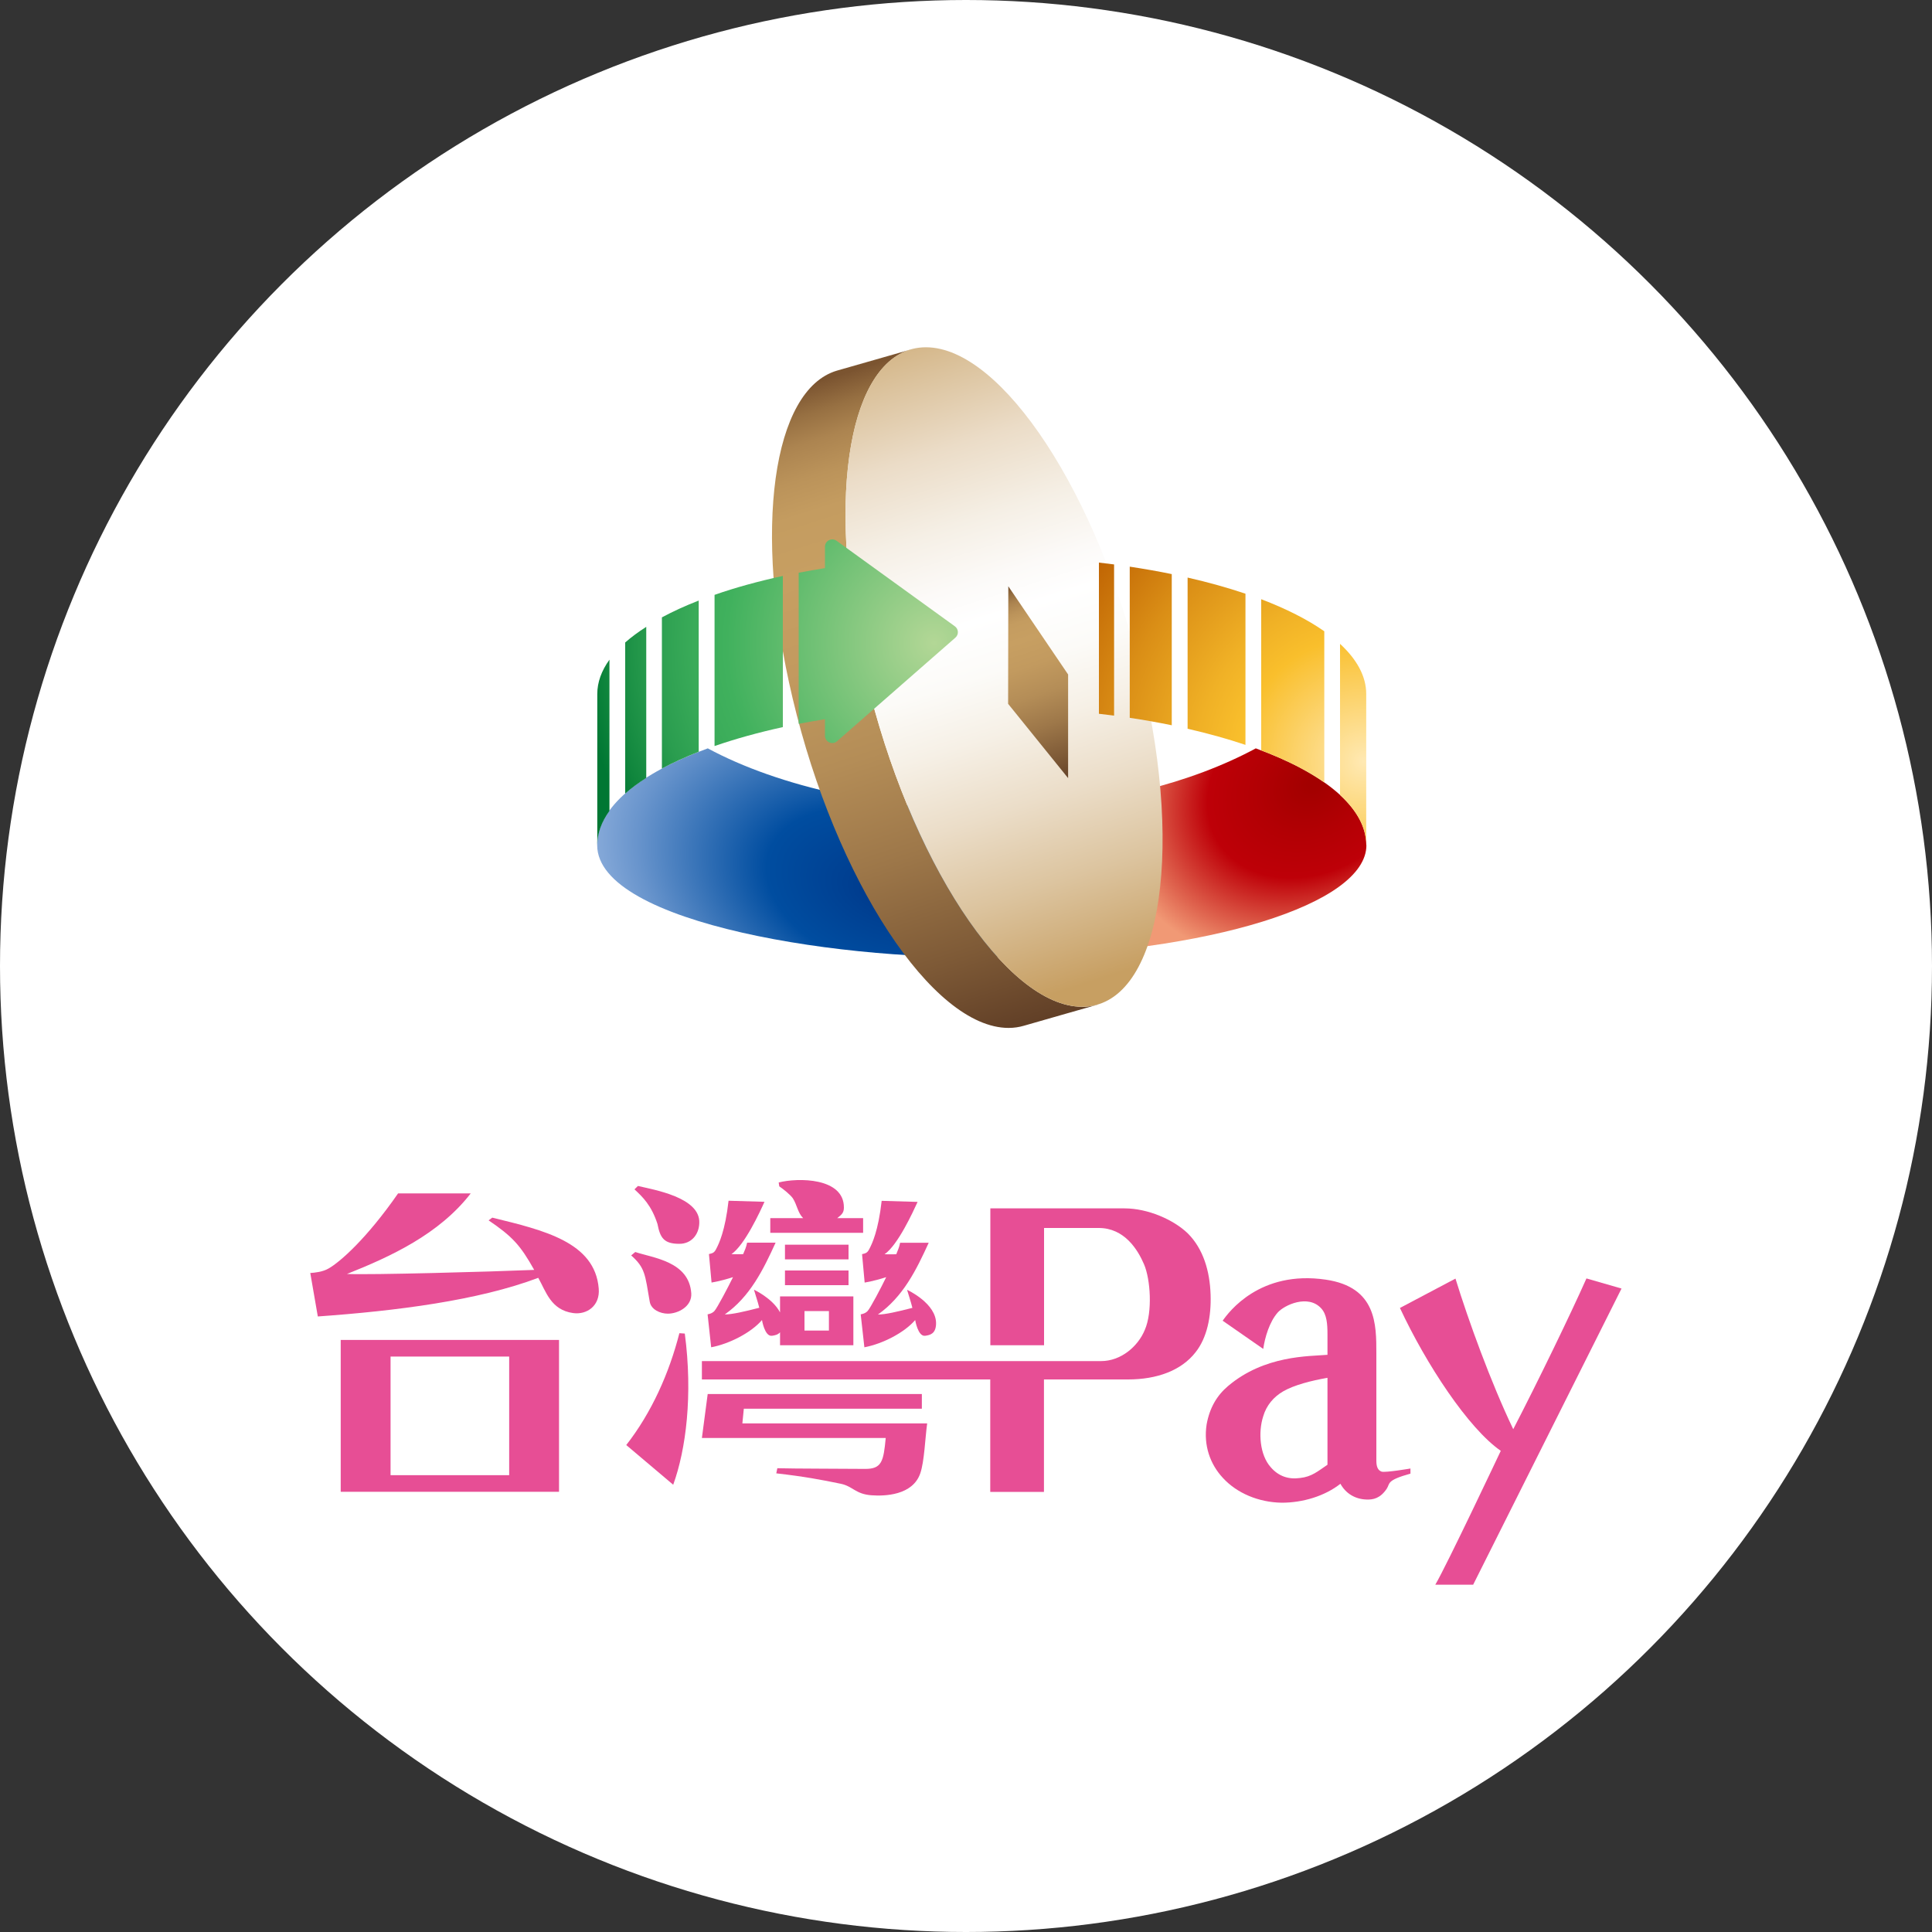 <?xml version="1.0" encoding="UTF-8"?>
<svg id="_圖層_1" data-name="圖層 1" xmlns="http://www.w3.org/2000/svg" xmlns:xlink="http://www.w3.org/1999/xlink" viewBox="0 0 200 200">
  <rect x="0" y="0" width="200" height="200" fill="#333333" stroke="none"/>
  <defs>
    <style>
      .cls-1 {
        fill: url(#_未命名漸層_38-2);
      }

      .cls-2 {
        fill: url(#_未命名漸層_38-3);
      }

      .cls-3 {
        fill: #fff;
      }

      .cls-4 {
        fill: url(#_未命名漸層_46-5);
      }

      .cls-5 {
        fill: url(#_未命名漸層_2);
      }

      .cls-6 {
        fill: url(#_未命名漸層_3);
      }

      .cls-7 {
        fill: url(#_未命名漸層_46-2);
      }

      .cls-8 {
        fill: url(#_未命名漸層_66);
      }

      .cls-9 {
        fill: url(#_未命名漸層_38);
      }

      .cls-10 {
        fill: url(#_未命名漸層_38-4);
      }

      .cls-11 {
        fill: url(#_未命名漸層_38-5);
      }

      .cls-12 {
        fill: url(#_未命名漸層_46-4);
      }

      .cls-13 {
        fill: url(#_未命名漸層_58);
      }

      .cls-14 {
        fill: #e74e95;
      }

      .cls-15 {
        fill: url(#_未命名漸層_2-2);
      }

      .cls-16 {
        fill: url(#_未命名漸層_46);
      }

      .cls-17 {
        fill: url(#_未命名漸層_46-3);
      }
    </style>
    <radialGradient id="_未命名漸層_66" data-name="未命名漸層 66" cx="185.16" cy="79.85" fx="185.16" fy="79.85" r="22.09" gradientTransform="translate(320.83 39.09) rotate(148.54) scale(.97 .76)" gradientUnits="userSpaceOnUse">
      <stop offset=".03" stop-color="#a30000"/>
      <stop offset=".3" stop-color="#b30004"/>
      <stop offset=".54" stop-color="#be0008"/>
      <stop offset=".85" stop-color="#e06650"/>
      <stop offset="1" stop-color="#f19975"/>
    </radialGradient>
    <radialGradient id="_未命名漸層_58" data-name="未命名漸層 58" cx="139.32" cy="92.25" fx="139.32" fy="92.25" r="32.29" gradientTransform="translate(202.48 188.1) rotate(-161.72) scale(.97 .61)" gradientUnits="userSpaceOnUse">
      <stop offset="0" stop-color="#00388a"/>
      <stop offset=".16" stop-color="#004193"/>
      <stop offset=".41" stop-color="#004da0"/>
      <stop offset=".52" stop-color="#1a5fab"/>
      <stop offset=".85" stop-color="#6894cc"/>
      <stop offset="1" stop-color="#87aad9"/>
    </radialGradient>
    <linearGradient id="_未命名漸層_2" data-name="未命名漸層 2" x1="83.45" y1="40" x2="104.85" y2="106.39" gradientUnits="userSpaceOnUse">
      <stop offset="0" stop-color="#7b5430"/>
      <stop offset="0" stop-color="#7c5531"/>
      <stop offset=".04" stop-color="#977042"/>
      <stop offset=".08" stop-color="#ac8450"/>
      <stop offset=".13" stop-color="#bb935a"/>
      <stop offset=".18" stop-color="#c49c60"/>
      <stop offset=".27" stop-color="#c79f62"/>
      <stop offset=".4" stop-color="#c29a5f"/>
      <stop offset=".55" stop-color="#b48d57"/>
      <stop offset=".71" stop-color="#9d7749"/>
      <stop offset=".88" stop-color="#7d5936"/>
      <stop offset="1" stop-color="#624027"/>
    </linearGradient>
    <linearGradient id="_未命名漸層_3" data-name="未命名漸層 3" x1="90.72" y1="28.99" x2="114.7" y2="103.57" gradientUnits="userSpaceOnUse">
      <stop offset=".01" stop-color="#c79f62"/>
      <stop offset=".02" stop-color="#c8a166"/>
      <stop offset=".14" stop-color="#dbc29c"/>
      <stop offset=".24" stop-color="#ebdcc7"/>
      <stop offset=".34" stop-color="#f5efe5"/>
      <stop offset=".42" stop-color="#fcfaf8"/>
      <stop offset=".47" stop-color="#fff"/>
      <stop offset=".54" stop-color="#fcfbf8"/>
      <stop offset=".62" stop-color="#f6f0e6"/>
      <stop offset=".72" stop-color="#ebddc8"/>
      <stop offset=".83" stop-color="#dcc49f"/>
      <stop offset=".95" stop-color="#caa46b"/>
      <stop offset=".97" stop-color="#c79f62"/>
    </linearGradient>
    <linearGradient id="_未命名漸層_2-2" data-name="未命名漸層 2" x1="104.05" y1="60.95" x2="110.58" y2="80.81" xlink:href="#_未命名漸層_2"/>
    <radialGradient id="_未命名漸層_38" data-name="未命名漸層 38" cx="189.66" cy="77.6" fx="189.66" fy="77.6" r="37" gradientTransform="translate(-42.8 3.57) scale(.97)" gradientUnits="userSpaceOnUse">
      <stop offset="0" stop-color="#ffe9b3"/>
      <stop offset=".36" stop-color="#f9bf2c"/>
      <stop offset=".48" stop-color="#f0b126"/>
      <stop offset=".72" stop-color="#da8e16"/>
      <stop offset="1" stop-color="#bb5d00"/>
    </radialGradient>
    <radialGradient id="_未命名漸層_38-2" data-name="未命名漸層 38" cx="189.67" cy="77.6" fx="189.67" fy="77.6" r="37.01" xlink:href="#_未命名漸層_38"/>
    <radialGradient id="_未命名漸層_38-3" data-name="未命名漸層 38" cx="189.66" cy="77.6" fx="189.66" fy="77.6" r="36.99" xlink:href="#_未命名漸層_38"/>
    <radialGradient id="_未命名漸層_38-4" data-name="未命名漸層 38" cx="189.66" cy="77.6" fx="189.66" fy="77.6" r="36.99" xlink:href="#_未命名漸層_38"/>
    <radialGradient id="_未命名漸層_38-5" data-name="未命名漸層 38" cx="189.66" cy="77.6" fx="189.66" fy="77.6" r="37" xlink:href="#_未命名漸層_38"/>
    <radialGradient id="_未命名漸層_46" data-name="未命名漸層 46" cx="143.82" cy="64.94" fx="143.82" fy="64.94" r="37.72" gradientTransform="translate(-42.8 3.57) scale(.97)" gradientUnits="userSpaceOnUse">
      <stop offset="0" stop-color="#b3d796"/>
      <stop offset=".59" stop-color="#40b15d"/>
      <stop offset=".68" stop-color="#3aab59"/>
      <stop offset=".8" stop-color="#2a9d4f"/>
      <stop offset=".93" stop-color="#10863d"/>
      <stop offset="1" stop-color="#073"/>
    </radialGradient>
    <radialGradient id="_未命名漸層_46-2" data-name="未命名漸層 46" cx="143.87" cy="64.94" fx="143.87" fy="64.94" r="37.76" xlink:href="#_未命名漸層_46"/>
    <radialGradient id="_未命名漸層_46-3" data-name="未命名漸層 46" cx="143.82" cy="64.94" fx="143.82" fy="64.94" r="37.72" xlink:href="#_未命名漸層_46"/>
    <radialGradient id="_未命名漸層_46-4" data-name="未命名漸層 46" cx="143.82" cy="64.94" fx="143.82" fy="64.94" r="37.72" xlink:href="#_未命名漸層_46"/>
    <radialGradient id="_未命名漸層_46-5" data-name="未命名漸層 46" cx="143.83" cy="64.94" fx="143.83" fy="64.94" r="37.73" xlink:href="#_未命名漸層_46"/>
  </defs>
  <circle class="cls-3" cx="100" cy="100" r="100"/>
  <g>
    <g>
      <path class="cls-14" d="m143.02,152.34c-.38-.13-.54-.51-.54-1.11v-11.12c0-3.01.02-6.87-5.23-7.64-6.82-1.01-10.06,3.36-10.68,4.25l4.2,2.92c.17-1.19.64-2.8,1.5-3.77.68-.77,3.14-1.92,4.5-.43.58.63.65,1.6.65,2.71v2.1c-1.93.16-6.52.04-10.29,3.23-1.16.98-1.91,2.26-2.22,3.97-.34,2.18.37,4.14,1.69,5.55,1.45,1.58,3.69,2.52,6.08,2.56,2.18,0,4.45-.68,6.08-1.96.56,1.02,1.54,1.59,2.68,1.63.72.03,1.44-.12,2.11-1.11.37-.56-.07-.87,2.46-1.57v-.53s-2.62.45-3,.32Zm-5.6-.71c-1.01.68-1.63,1.24-2.83,1.37-1.19.17-2.23-.17-3.04-1.11-1.15-1.28-1.31-3.63-.79-5.25.34-1.19,1.12-2.05,2.06-2.6,1.15-.67,2.95-1.12,4.6-1.41v9Z"/>
      <path class="cls-14" d="m164.23,132.34c-1.66,3.74-5.06,10.74-7.58,15.61-2.31-4.82-4.65-11.27-5.98-15.59l-5.75,3.04c2.72,5.83,7.08,12.46,10.44,14.79,0,0-5.59,11.84-6.78,13.86h3.92l15.36-30.66-3.64-1.05Z"/>
      <path class="cls-14" d="m70.33,138.01c-1.06,4.14-2.87,8.21-5.5,11.58l4.86,4.11c1.33-3.67,2.04-9.29,1.2-15.65l-.57-.04Z"/>
      <path class="cls-14" d="m65.76,129.61l-.42.35c1.45,1.29,1.43,1.96,1.92,4.79.14.83,1.1,1.24,1.88,1.24,1.06,0,2.51-.75,2.42-2.11-.23-3.3-3.93-3.65-5.79-4.27Z"/>
      <path class="cls-14" d="m77.02,145.83h18.41v-1.52h-22.17l-.6,4.55h19.03c-.23,2.4-.39,3.22-2.16,3.2-1.46-.02-7.52-.02-9.06-.07l-.11.53c2.92.33,4.7.67,6.68,1.08,1.25.26,1.52,1.07,3.17,1.19,1.34.1,4.27.03,5.06-2.28.42-1.22.5-3.64.71-5.16h-19.13l.15-1.52Z"/>
      <path class="cls-14" d="m66.04,122.77l-.36.35c.83.77,1.75,1.64,2.38,3.58.28,1.45.67,2.06,2.27,2.06,1.24,0,2.03-.96,2.06-2.16.11-2.65-4.72-3.44-6.35-3.83Z"/>
      <path class="cls-14" d="m125.32,134.02c-.08-2.45-.76-4.74-2.36-6.34-1.48-1.43-4.15-2.59-6.55-2.59h-13.89v14.17h5.56v-12.14h5.66c2.66,0,4.04,2.24,4.69,3.76.67,1.56.89,4.94.08,6.79-.71,1.73-2.49,3.23-4.52,3.23h-41.33v1.9h29.85v11.64h5.56v-11.64h8.71c2.96,0,5.5-.91,6.98-2.81,1.18-1.48,1.64-3.69,1.56-5.97Z"/>
      <path class="cls-14" d="m89.36,126.1h-2.69c.43-.34.69-.54.69-1.08.03-3.13-4.77-3.12-6.75-2.61l.06.4c.4.27,1.12.84,1.4,1.23.45.7.51,1.51,1.07,2.06h-3.4v1.52h9.61v-1.52Z"/>
      <rect class="cls-14" x="81.26" y="131.52" width="6.58" height="1.52"/>
      <rect class="cls-14" x="81.26" y="128.85" width="6.58" height="1.52"/>
      <path class="cls-14" d="m89.52,132.77c.94-.17,1.62-.37,2.22-.56-.49,1.01-1.63,3.19-1.92,3.5-.24.26-.56.32-.72.35l.38,3.41c1.88-.35,4.15-1.52,5.26-2.82,0,0,.28,1.73,1.03,1.63.49-.07,1.09-.19,1.13-1.21.08-2.14-3-3.55-3-3.55.21.74.34,1.04.55,1.87-1.56.4-2.81.69-3.57.69,2.6-1.83,3.97-4.6,5.26-7.43h-2.96c-.1.51-.24.77-.4,1.19-.68.02-.47,0-1.21,0,1.38-.96,2.93-4.36,3.42-5.42l-3.72-.11c-.35,3.12-1,4.45-1.27,4.97-.21.42-.37.46-.76.55l.27,2.95Z"/>
      <path class="cls-14" d="m73.25,136.06l.37,3.41c1.88-.35,4.15-1.52,5.26-2.82,0,0,.28,1.73,1.03,1.63.29-.04.61-.1.84-.36v1.34h7.59v-5.06h-7.59v1.66c-.75-1.45-2.7-2.35-2.7-2.35.21.74.34,1.04.55,1.87-1.56.4-2.81.69-3.57.69,2.6-1.83,3.97-4.6,5.26-7.43h-2.95c-.1.51-.24.77-.41,1.19-.68.02-.47,0-1.21,0,1.38-.96,2.94-4.36,3.42-5.42l-3.72-.11c-.35,3.12-1,4.45-1.27,4.97-.21.42-.37.46-.76.55l.27,2.95c.94-.17,1.62-.37,2.22-.56-.49,1.01-1.64,3.19-1.92,3.5-.24.26-.56.32-.72.35Zm10.03-.34h2.53v2.02h-2.53v-2.02Z"/>
      <path class="cls-14" d="m50.97,126.04l-.39.29c2.45,1.67,3.27,2.54,4.72,5.13-4.57.19-16.98.53-19.38.42,4.49-1.79,9.52-4.09,12.81-8.34h-7.52c-3.23,4.65-5.98,7.08-7.19,7.77-.61.36-1.43.44-1.9.47l.78,4.5c8.15-.58,16.59-1.65,22.82-4,.81,1.43,1.3,3.33,3.62,3.65,1.41.19,2.79-.75,2.64-2.54-.39-4.81-5.7-6.04-11.02-7.34Z"/>
      <path class="cls-14" d="m35.27,154.43h22.6v-15.72h-22.6v15.72Zm5.16-14h12.28v12.28h-12.28v-12.28Z"/>
    </g>
    <g>
      <path class="cls-8" d="m141.44,87.49c0-3.91-4.37-7.44-11.44-10.02-6.62,3.57-15.62,5.9-25.62,6.26v15.31c20.7-.41,37.07-5.42,37.07-11.55Z"/>
      <path class="cls-13" d="m73.27,77.47c-7.07,2.58-11.45,6.12-11.45,10.02,0,8.15,25.86,12.16,42.55,11.55v-15.31c-12.47.41-23.88-2.36-31.1-6.26Z"/>
      <path class="cls-5" d="m112.02,104.22c-7.88,0-17.89-15.28-22.36-34.13-4.16-17.58-2.03-32.04,4.66-33.92,0,0,0,0,0,0l-7.69,2.2c-6.63,1.97-8.73,16.4-4.58,33.91,4.46,18.85,14.48,34.13,22.36,34.13.56,0,1.09-.08,1.6-.23,1.61-.47,7.59-2.17,7.59-2.17,0,0,0,0,0-.01-.5.15-1.03.23-1.58.23Z"/>
      <path class="cls-6" d="m118.21,70.09c-4.46-18.85-14.47-34.14-22.36-34.14s-10.66,15.28-6.19,34.14c4.46,18.85,14.47,34.13,22.36,34.13s10.66-15.28,6.2-34.13Z"/>
      <polygon class="cls-15" points="104.38 60.69 104.36 72.86 110.57 80.55 110.57 69.82 104.38 60.69"/>
      <g>
        <path class="cls-9" d="m116.95,58.66v15.65c1.5.22,2.95.48,4.35.77v-15.65c-1.4-.29-2.85-.54-4.35-.77Z"/>
        <path class="cls-1" d="m113.76,58.24v15.65c.53.06,1.05.12,1.57.19v-15.65c-.52-.07-1.04-.13-1.57-.19Z"/>
        <path class="cls-2" d="m138.72,66.66v15.64c1.75,1.61,2.71,3.36,2.71,5.19v-15.65c0-1.83-.97-3.58-2.71-5.19Z"/>
        <path class="cls-10" d="m130.56,62.04v15.64c2.59.98,4.79,2.1,6.53,3.32v-15.65c-1.74-1.22-3.94-2.33-6.53-3.32Z"/>
        <path class="cls-11" d="m122.94,59.79v15.65c2.14.49,4.15,1.05,5.99,1.67v-15.65c-1.84-.62-3.84-1.18-5.99-1.67Z"/>
      </g>
      <g>
        <path class="cls-16" d="m64.72,66.5v15.65c.63-.56,1.36-1.1,2.18-1.62v-15.64c-.81.52-1.55,1.06-2.18,1.62Z"/>
        <path class="cls-7" d="m61.83,71.85v15.65c0-1.23.44-2.42,1.26-3.56v-15.65c-.82,1.14-1.26,2.33-1.26,3.56Z"/>
        <path class="cls-17" d="m98.84,64.83l-12.24-8.85c-.5-.36-1.2,0-1.2.61v2.22c-.92.15-1.83.31-2.72.48v15.64c.88-.17,1.8-.33,2.72-.48v1.71c0,.65.77,1,1.25.57l12.25-10.72c.37-.32.34-.9-.06-1.18Z"/>
        <path class="cls-12" d="m73.97,61.58v15.65c2.14-.74,4.51-1.4,7.07-1.96v-15.65c-2.56.56-4.94,1.21-7.07,1.96Z"/>
        <path class="cls-4" d="m68.52,63.92v15.64c1.15-.62,2.42-1.19,3.81-1.74v-15.65c-1.39.54-2.66,1.12-3.81,1.74Z"/>
      </g>
    </g>
  </g>
</svg>